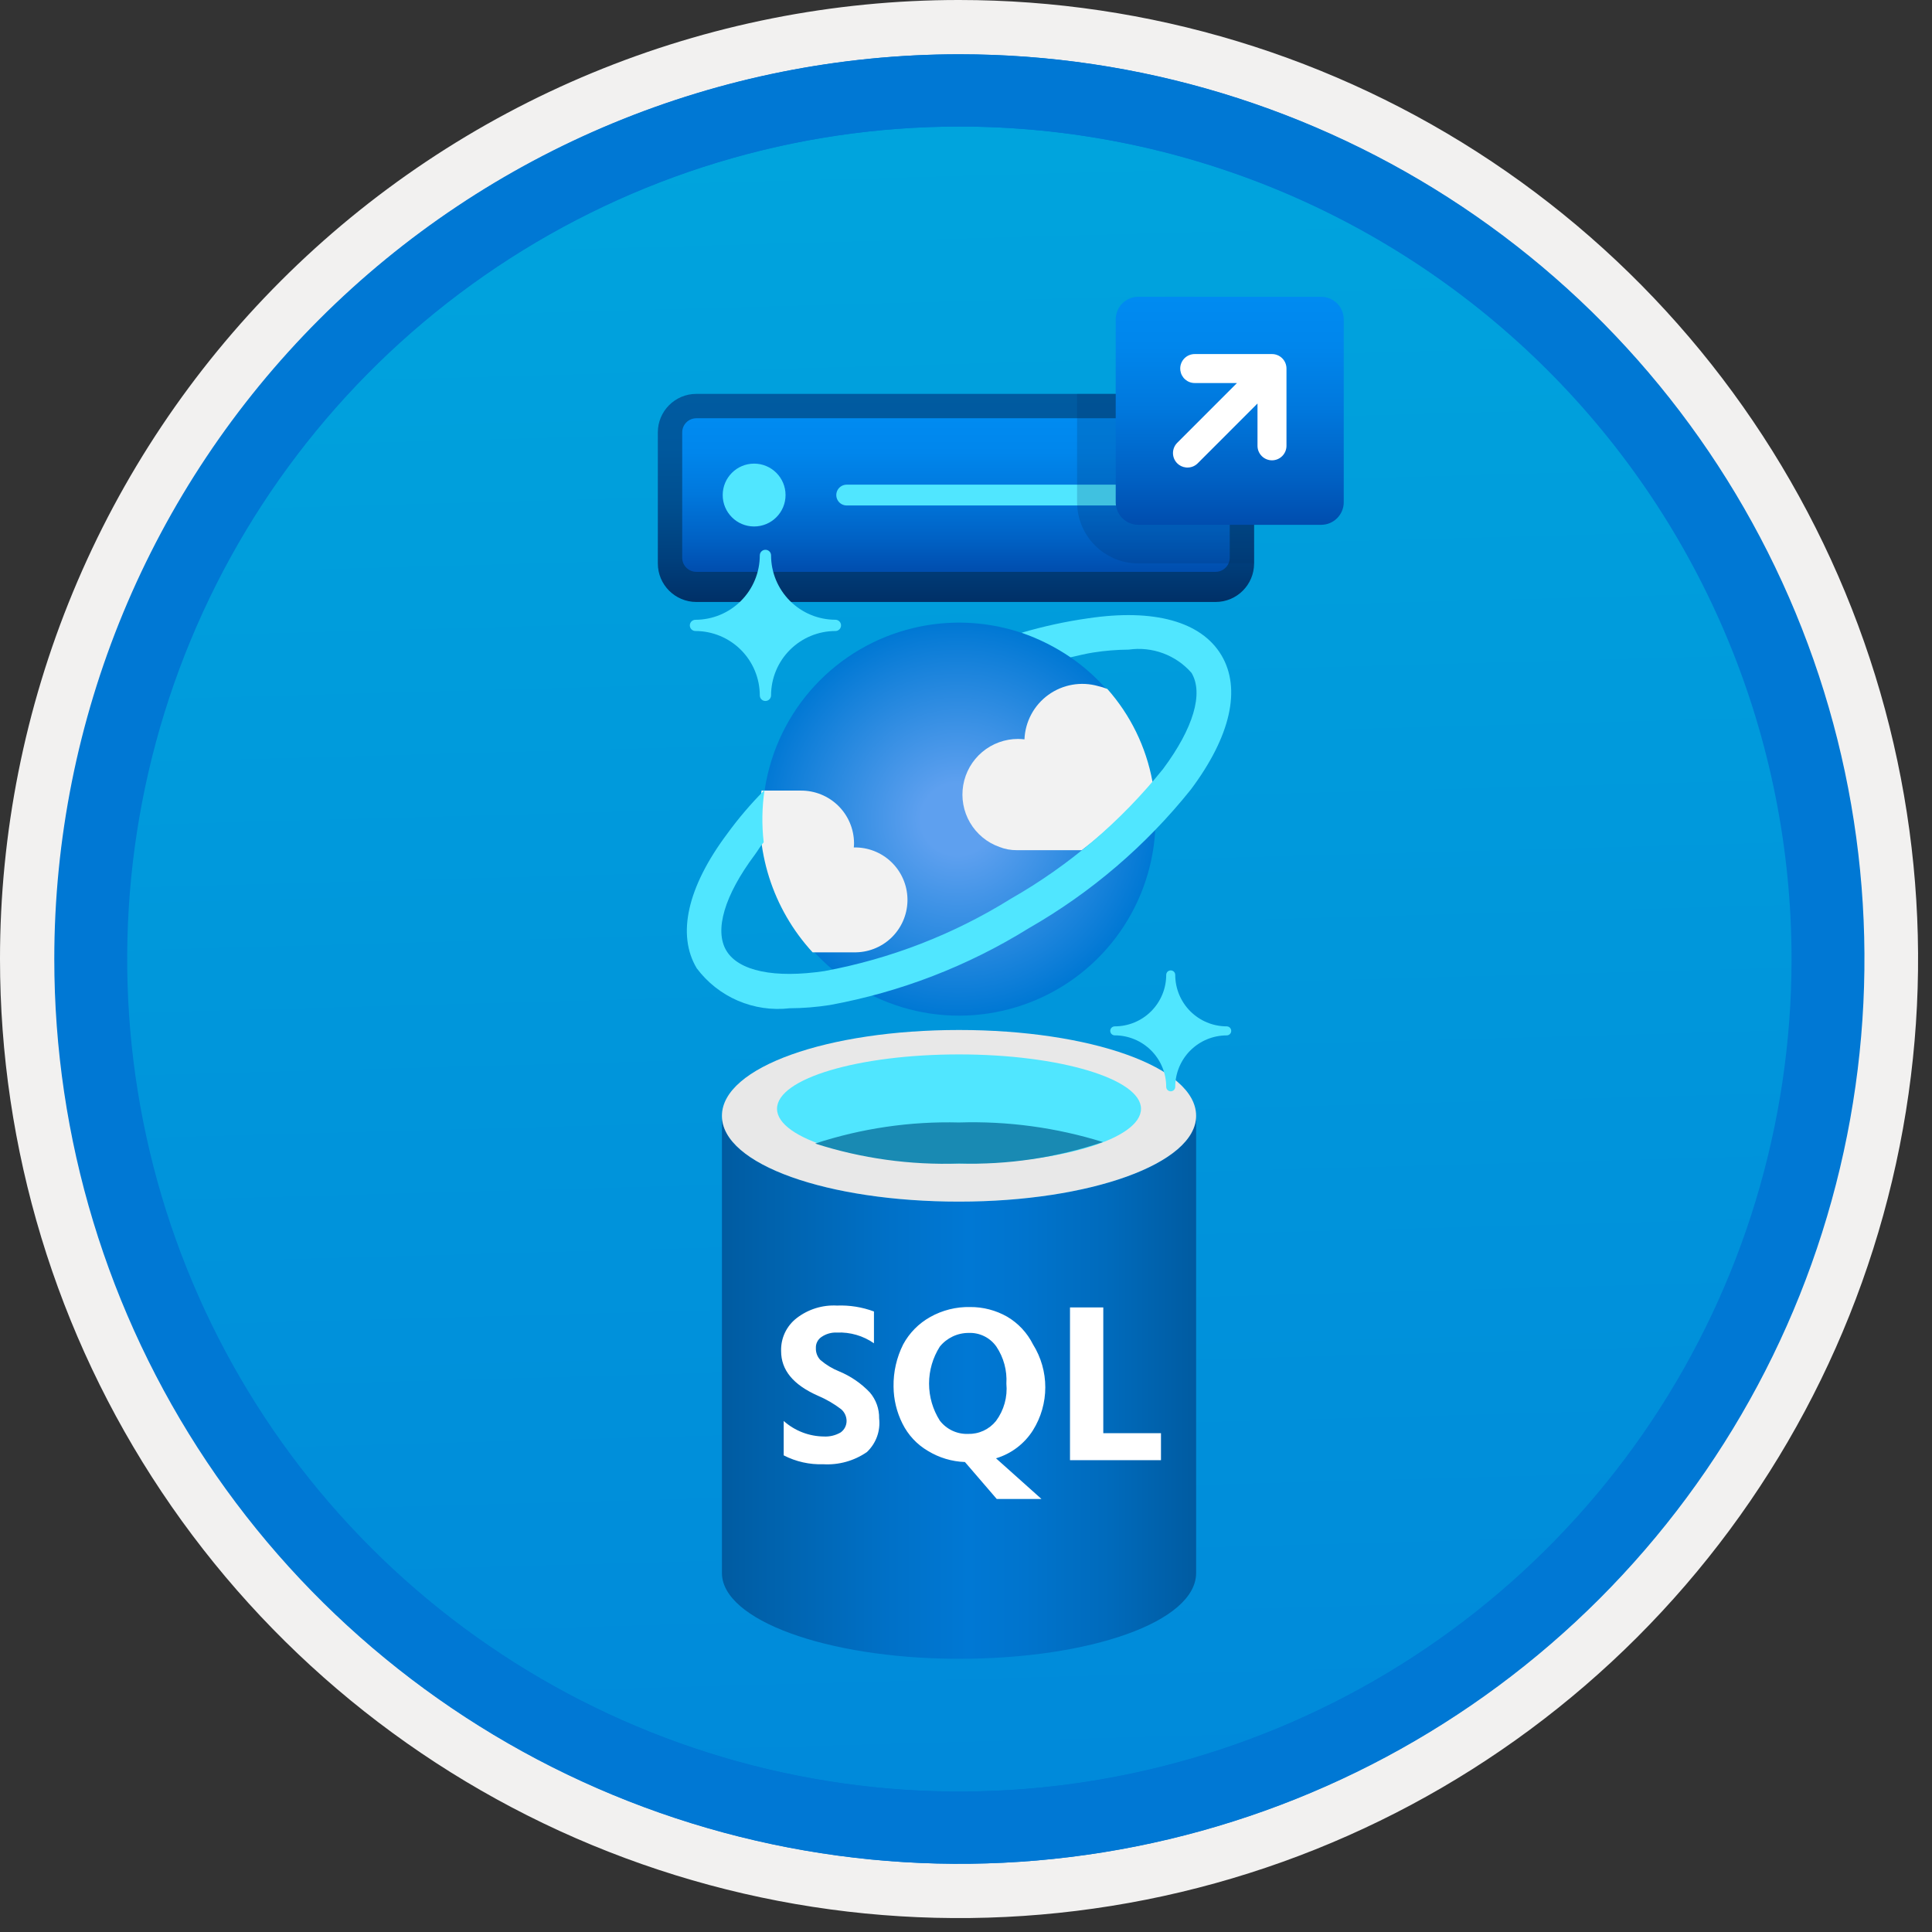 <svg width="100" height="100" viewBox="0 0 100 100" fill="none" xmlns="http://www.w3.org/2000/svg">
<rect x="0" y="0" width="100" height="100" fill="#333333" stroke="none"/>
<g clip-path="url(#clip0_370_2897)">
<path d="M49.64 96.45C40.382 96.45 31.332 93.705 23.634 88.561C15.936 83.418 9.936 76.107 6.393 67.553C2.85 59 1.923 49.588 3.73 40.508C5.536 31.428 9.994 23.087 16.54 16.54C23.087 9.994 31.428 5.536 40.508 3.729C49.588 1.923 59 2.85 67.553 6.393C76.107 9.936 83.418 15.936 88.561 23.634C93.705 31.332 96.45 40.382 96.45 49.64C96.451 55.787 95.24 61.874 92.888 67.554C90.535 73.233 87.088 78.394 82.741 82.741C78.394 87.087 73.234 90.535 67.554 92.888C61.875 95.24 55.787 96.45 49.64 96.45V96.45Z" fill="url(#paint0_linear_370_2897)"/>
<path fill-rule="evenodd" clip-rule="evenodd" d="M95.54 49.64C95.54 58.718 92.848 67.593 87.805 75.141C82.761 82.689 75.592 88.572 67.205 92.046C58.818 95.52 49.589 96.429 40.685 94.658C31.782 92.887 23.603 88.515 17.184 82.096C10.765 75.677 6.393 67.498 4.622 58.595C2.851 49.691 3.76 40.462 7.234 32.075C10.708 23.688 16.591 16.519 24.139 11.476C31.688 6.432 40.562 3.74 49.64 3.74C55.668 3.74 61.636 4.927 67.205 7.234C72.774 9.541 77.834 12.921 82.096 17.184C86.359 21.446 89.739 26.506 92.046 32.075C94.353 37.644 95.54 43.612 95.54 49.64V49.64ZM49.64 3.62732e-07C59.458 3.62732e-07 69.055 2.911 77.219 8.366C85.382 13.82 91.744 21.573 95.501 30.644C99.258 39.714 100.242 49.695 98.326 59.324C96.411 68.954 91.683 77.799 84.741 84.741C77.799 91.683 68.954 96.411 59.324 98.326C49.695 100.242 39.714 99.258 30.644 95.501C21.573 91.744 13.82 85.382 8.366 77.219C2.911 69.055 3.62732e-07 59.458 3.62732e-07 49.64C-0.001 43.121 1.283 36.666 3.777 30.643C6.271 24.62 9.928 19.147 14.537 14.537C19.147 9.928 24.62 6.271 30.643 3.777C36.666 1.283 43.121 -0.001 49.64 3.62732e-07V3.62732e-07Z" fill="#F2F1F0"/>
<path fill-rule="evenodd" clip-rule="evenodd" d="M92.73 49.64C92.73 58.163 90.202 66.493 85.468 73.58C80.733 80.666 74.003 86.189 66.129 89.45C58.256 92.711 49.592 93.565 41.233 91.902C32.874 90.24 25.197 86.136 19.17 80.109C13.144 74.083 9.04 66.405 7.378 58.047C5.715 49.688 6.568 41.024 9.83 33.15C13.091 25.277 18.614 18.547 25.7 13.812C32.786 9.077 41.117 6.55 49.64 6.55C55.298 6.55 60.902 7.664 66.13 9.829C71.358 11.995 76.108 15.169 80.11 19.17C84.111 23.171 87.285 27.922 89.45 33.15C91.616 38.378 92.73 43.981 92.73 49.64V49.64ZM49.64 2.81C58.902 2.81 67.956 5.557 75.657 10.702C83.358 15.848 89.36 23.162 92.905 31.719C96.449 40.276 97.377 49.692 95.57 58.776C93.763 67.86 89.303 76.205 82.753 82.754C76.204 89.303 67.86 93.763 58.776 95.57C49.691 97.377 40.276 96.45 31.718 92.905C23.161 89.361 15.848 83.359 10.702 75.657C5.556 67.956 2.81 58.902 2.81 49.64C2.811 37.22 7.745 25.31 16.527 16.528C25.309 7.745 37.22 2.811 49.64 2.81V2.81Z" fill="#0078D4"/>
<path fill-rule="evenodd" clip-rule="evenodd" d="M92.764 49.64C92.764 58.163 90.237 66.493 85.502 73.58C80.767 80.666 74.037 86.189 66.164 89.45C58.29 92.711 49.626 93.565 41.267 91.902C32.909 90.24 25.231 86.136 19.204 80.109C13.178 74.083 9.074 66.405 7.412 58.047C5.749 49.688 6.602 41.024 9.864 33.15C13.125 25.277 18.648 18.547 25.734 13.812C32.82 9.077 41.151 6.55 49.674 6.55C55.333 6.55 60.936 7.664 66.164 9.829C71.392 11.995 76.142 15.169 80.144 19.17C84.145 23.171 87.319 27.922 89.484 33.15C91.65 38.378 92.764 43.981 92.764 49.64V49.64ZM49.674 2.81C58.936 2.81 67.99 5.557 75.691 10.702C83.392 15.848 89.395 23.162 92.939 31.719C96.484 40.276 97.411 49.692 95.604 58.776C93.797 67.86 89.337 76.205 82.788 82.754C76.238 89.303 67.894 93.763 58.81 95.57C49.726 97.377 40.31 96.45 31.753 92.905C23.196 89.361 15.882 83.359 10.736 75.657C5.59 67.956 2.844 58.902 2.844 49.64C2.845 37.22 7.779 25.31 16.561 16.528C25.343 7.745 37.254 2.811 49.674 2.81V2.81Z" fill="#0078D4"/>
<path d="M62.919 20.387H36.043C34.942 20.387 34.049 21.28 34.049 22.381V29.164C34.049 30.265 34.942 31.158 36.043 31.158H62.919C64.02 31.158 64.912 30.265 64.912 29.164V22.381C64.912 21.28 64.02 20.387 62.919 20.387Z" fill="url(#paint1_linear_370_2897)"/>
<path d="M62.919 29.599H36.043C35.849 29.599 35.662 29.522 35.525 29.384C35.388 29.247 35.311 29.061 35.311 28.867V22.381C35.311 22.186 35.388 22 35.525 21.863C35.662 21.726 35.849 21.649 36.043 21.649H62.919C63.113 21.649 63.299 21.726 63.436 21.863C63.574 22 63.651 22.186 63.651 22.381V28.867C63.651 29.061 63.574 29.247 63.436 29.384C63.299 29.522 63.113 29.599 62.919 29.599V29.599Z" fill="url(#paint2_linear_370_2897)"/>
<path d="M39.033 27.25C39.931 27.25 40.66 26.522 40.66 25.624C40.66 24.726 39.931 23.997 39.033 23.997C38.135 23.997 37.407 24.726 37.407 25.624C37.407 26.522 38.135 27.25 39.033 27.25Z" fill="#50E6FF"/>
<path d="M43.824 25.624H59.31" stroke="#50E6FF" stroke-width="1.076" stroke-miterlimit="10" stroke-linecap="round"/>
<path opacity="0.2" d="M64.087 20.387H55.75V25.994C55.751 26.835 56.085 27.641 56.679 28.235C57.274 28.829 58.08 29.163 58.92 29.164H64.913V21.995C64.912 21.681 64.837 21.371 64.693 21.092C64.55 20.812 64.342 20.571 64.087 20.387V20.387Z" fill="#003067"/>
<path d="M68.382 15.362H58.919C58.273 15.362 57.749 15.886 57.749 16.532V25.994C57.749 26.64 58.273 27.164 58.919 27.164H68.382C69.028 27.164 69.552 26.64 69.552 25.994V16.532C69.552 15.886 69.028 15.362 68.382 15.362Z" fill="url(#paint3_linear_370_2897)"/>
<path d="M65.838 18.326C66.037 18.326 66.228 18.405 66.368 18.545C66.509 18.686 66.588 18.877 66.588 19.076V23.076C66.588 23.274 66.509 23.465 66.368 23.606C66.228 23.747 66.037 23.826 65.838 23.826C65.639 23.826 65.448 23.747 65.308 23.606C65.167 23.465 65.088 23.274 65.088 23.076V20.885L61.993 23.981C61.867 24.108 61.698 24.185 61.519 24.198C61.34 24.212 61.161 24.16 61.017 24.054L60.933 23.981C60.863 23.911 60.808 23.829 60.77 23.738C60.733 23.647 60.713 23.549 60.713 23.451C60.713 23.352 60.733 23.255 60.77 23.164C60.808 23.073 60.863 22.99 60.933 22.92L64.025 19.826H61.838C61.657 19.826 61.482 19.76 61.345 19.641C61.208 19.521 61.12 19.357 61.095 19.177L61.088 19.076C61.088 18.877 61.167 18.686 61.308 18.545C61.449 18.405 61.639 18.326 61.838 18.326H65.838Z" fill="white"/>
<path d="M49.639 62.196C42.862 62.196 37.367 60.281 37.367 57.754V81.417C37.367 83.849 42.766 85.821 49.467 85.859H49.639C56.416 85.859 61.911 83.945 61.911 81.417V57.754C61.911 60.224 56.416 62.196 49.639 62.196Z" fill="url(#paint4_linear_370_2897)"/>
<path d="M61.911 57.754C61.911 60.224 56.416 62.196 49.639 62.196C42.862 62.196 37.367 60.281 37.367 57.754C37.367 55.227 42.862 53.312 49.639 53.312C56.416 53.312 61.911 55.227 61.911 57.754Z" fill="#E8E8E8"/>
<path d="M59.058 57.39C59.058 58.96 54.827 60.224 49.639 60.224C44.45 60.224 40.219 58.96 40.219 57.39C40.219 55.82 44.451 54.576 49.639 54.576C54.827 54.576 59.058 55.84 59.058 57.39" fill="#50E6FF"/>
<path d="M49.639 58.099C47.112 58.034 44.593 58.403 42.192 59.19C44.596 59.962 47.115 60.312 49.639 60.224C52.168 60.298 54.69 59.922 57.087 59.113C54.678 58.363 52.161 58.02 49.639 58.099V58.099Z" fill="#198AB3"/>
<path d="M57.106 74.18V67.671H55.383V75.578H60.092V74.18H57.106ZM43.436 70.983C43.08 70.84 42.75 70.64 42.46 70.39C42.382 70.308 42.322 70.212 42.283 70.107C42.243 70.001 42.225 69.889 42.23 69.777C42.224 69.665 42.247 69.553 42.298 69.452C42.348 69.352 42.424 69.266 42.517 69.203C42.753 69.04 43.035 68.959 43.321 68.973C44.003 68.942 44.676 69.138 45.236 69.528V67.882C44.624 67.654 43.973 67.55 43.321 67.576C42.57 67.535 41.83 67.766 41.234 68.226C40.975 68.426 40.767 68.685 40.627 68.981C40.487 69.278 40.42 69.603 40.43 69.93C40.43 70.907 41.043 71.672 42.345 72.247C42.768 72.426 43.166 72.658 43.532 72.936C43.621 73.011 43.693 73.105 43.743 73.211C43.792 73.317 43.819 73.432 43.819 73.549C43.819 73.665 43.791 73.779 43.738 73.883C43.685 73.986 43.607 74.075 43.513 74.142C43.252 74.295 42.953 74.368 42.651 74.353C41.881 74.347 41.139 74.061 40.564 73.549V75.329C41.197 75.655 41.902 75.814 42.613 75.789C43.415 75.836 44.211 75.614 44.872 75.157C45.105 74.936 45.284 74.663 45.394 74.361C45.504 74.058 45.541 73.734 45.504 73.415C45.513 72.925 45.343 72.448 45.025 72.075C44.578 71.603 44.036 71.232 43.436 70.983V70.983ZM53.468 74.027C53.884 73.361 54.104 72.592 54.104 71.807C54.104 71.021 53.884 70.252 53.468 69.586C53.169 68.988 52.704 68.489 52.128 68.15C51.544 67.819 50.884 67.647 50.213 67.652C49.49 67.636 48.776 67.815 48.146 68.169C47.555 68.499 47.07 68.99 46.748 69.586C46.409 70.263 46.238 71.011 46.25 71.768C46.254 72.433 46.412 73.088 46.71 73.683C47.002 74.274 47.461 74.767 48.031 75.1C48.609 75.452 49.268 75.65 49.945 75.674L51.592 77.588H53.908L51.553 75.482C52.346 75.245 53.027 74.728 53.468 74.027V74.027ZM51.553 73.549C51.379 73.765 51.157 73.938 50.905 74.055C50.652 74.171 50.376 74.227 50.099 74.219C49.819 74.228 49.541 74.17 49.288 74.05C49.035 73.93 48.814 73.752 48.644 73.53C48.281 72.957 48.088 72.293 48.088 71.615C48.088 70.937 48.281 70.273 48.644 69.701C48.824 69.478 49.051 69.3 49.31 69.177C49.568 69.054 49.851 68.991 50.137 68.992C50.416 68.98 50.694 69.039 50.946 69.163C51.196 69.286 51.412 69.471 51.573 69.701C51.95 70.265 52.132 70.938 52.09 71.615C52.156 72.304 51.965 72.993 51.553 73.549H51.553Z" fill="white"/>
<path d="M39.618 36.283C39.58 36.283 39.543 36.276 39.507 36.262C39.472 36.247 39.44 36.226 39.413 36.199C39.386 36.172 39.364 36.141 39.349 36.105C39.335 36.07 39.327 36.033 39.327 35.995V35.991C39.325 35.109 38.974 34.262 38.35 33.638C37.726 33.014 36.88 32.663 35.997 32.661C35.92 32.661 35.846 32.631 35.791 32.577C35.737 32.522 35.706 32.449 35.705 32.371C35.705 32.294 35.736 32.22 35.791 32.165C35.846 32.111 35.92 32.08 35.997 32.08V32.08C36.88 32.078 37.727 31.727 38.351 31.102C38.975 30.478 39.326 29.631 39.327 28.748C39.327 28.71 39.334 28.672 39.348 28.637C39.363 28.602 39.384 28.57 39.411 28.543C39.437 28.516 39.469 28.494 39.504 28.479C39.539 28.465 39.577 28.457 39.615 28.457H39.618C39.657 28.456 39.694 28.464 39.73 28.478C39.765 28.492 39.797 28.514 39.824 28.54C39.851 28.567 39.873 28.599 39.888 28.634C39.902 28.669 39.91 28.707 39.91 28.745V28.748C39.911 29.631 40.263 30.477 40.887 31.101C41.511 31.726 42.357 32.077 43.24 32.078C43.278 32.078 43.316 32.085 43.351 32.1C43.386 32.114 43.419 32.135 43.446 32.162C43.473 32.189 43.494 32.221 43.509 32.256C43.524 32.291 43.532 32.328 43.532 32.367V32.37C43.532 32.408 43.525 32.446 43.51 32.481C43.496 32.516 43.475 32.548 43.448 32.575C43.421 32.602 43.389 32.624 43.354 32.639C43.319 32.654 43.281 32.661 43.243 32.661H43.24C42.357 32.662 41.511 33.014 40.886 33.638C40.262 34.262 39.911 35.108 39.91 35.991C39.91 36.069 39.879 36.142 39.824 36.197C39.77 36.252 39.696 36.283 39.618 36.283V36.283Z" fill="#50E6FF"/>
<path d="M60.597 56.487C60.535 56.487 60.475 56.462 60.431 56.419C60.388 56.375 60.363 56.315 60.363 56.254C60.362 55.547 60.081 54.87 59.582 54.371C59.083 53.872 58.406 53.591 57.7 53.59C57.638 53.59 57.579 53.566 57.535 53.522C57.491 53.479 57.466 53.42 57.466 53.358V53.358C57.466 53.296 57.49 53.236 57.534 53.193C57.578 53.149 57.638 53.124 57.7 53.124V53.124C58.406 53.124 59.083 52.843 59.582 52.344C60.082 51.844 60.363 51.167 60.363 50.461C60.363 50.399 60.388 50.339 60.431 50.295C60.475 50.252 60.535 50.227 60.597 50.227V50.227C60.659 50.227 60.718 50.252 60.762 50.295C60.806 50.339 60.83 50.399 60.83 50.461V50.461C60.831 51.167 61.112 51.844 61.611 52.344C62.11 52.843 62.788 53.124 63.494 53.124C63.556 53.124 63.615 53.149 63.659 53.192C63.703 53.236 63.728 53.296 63.728 53.358C63.728 53.419 63.704 53.479 63.66 53.523C63.616 53.567 63.557 53.592 63.495 53.592H63.494C62.788 53.593 62.111 53.873 61.611 54.373C61.112 54.872 60.831 55.549 60.83 56.255C60.83 56.317 60.805 56.376 60.761 56.419C60.718 56.463 60.658 56.487 60.597 56.487V56.487Z" fill="#50E6FF"/>
<path d="M59.532 40.035C60 41.992 59.877 44.044 59.178 45.93C58.48 47.817 57.238 49.454 55.609 50.635C53.98 51.815 52.038 52.486 50.027 52.563C48.017 52.64 46.029 52.119 44.315 51.066C42.601 50.013 41.237 48.475 40.397 46.647C39.557 44.819 39.278 42.783 39.594 40.797C39.911 38.81 40.81 36.962 42.178 35.486C43.545 34.01 45.319 32.973 47.276 32.506H47.276C49.9 31.879 52.665 32.32 54.964 33.732C57.262 35.144 58.906 37.412 59.532 40.035V40.035Z" fill="url(#paint5_radial_370_2897)"/>
<path d="M44.185 49.292C44.904 49.311 45.602 49.043 46.125 48.548C46.647 48.052 46.951 47.369 46.97 46.649C46.989 45.93 46.721 45.232 46.225 44.709C45.73 44.187 45.047 43.883 44.327 43.864C44.282 43.863 44.238 43.863 44.193 43.864C44.201 43.787 44.205 43.71 44.205 43.632C44.198 42.908 43.905 42.216 43.389 41.707C42.873 41.199 42.176 40.916 41.452 40.921H39.416C39.217 42.424 39.351 43.954 39.807 45.4C40.264 46.847 41.033 48.175 42.06 49.292L44.185 49.292Z" fill="#F2F2F2"/>
<path d="M59.659 40.508C59.66 40.483 59.657 40.458 59.647 40.435C59.319 38.661 58.513 37.011 57.317 35.661C57.161 35.599 57.001 35.549 56.838 35.512C56.402 35.388 55.944 35.364 55.498 35.443C55.052 35.521 54.63 35.7 54.263 35.965C53.895 36.23 53.593 36.576 53.379 36.975C53.165 37.374 53.044 37.816 53.026 38.269C52.915 38.256 52.805 38.249 52.694 38.247C52.015 38.247 51.358 38.487 50.839 38.924C50.32 39.362 49.972 39.968 49.857 40.638C49.742 41.306 49.866 41.995 50.209 42.581C50.552 43.166 51.091 43.612 51.731 43.839C52.017 43.951 52.321 44.008 52.628 44.005H55.992C57.343 42.982 58.573 41.809 59.659 40.508V40.508Z" fill="#F2F2F2"/>
<path d="M63.215 33.906C62.173 32.171 59.735 31.495 56.329 32.002C55.162 32.167 54.009 32.418 52.878 32.751C53.775 33.061 54.627 33.488 55.411 34.022C55.81 33.934 56.211 33.83 56.596 33.772C57.201 33.678 57.812 33.629 58.424 33.624C59.022 33.538 59.633 33.603 60.2 33.813C60.767 34.023 61.273 34.371 61.671 34.826V34.826C62.306 35.884 61.77 37.692 60.202 39.798C58.023 42.511 55.353 44.788 52.331 46.513C49.377 48.356 46.102 49.628 42.678 50.262C40.086 50.65 38.233 50.262 37.598 49.208C36.963 48.154 37.499 46.34 39.067 44.244C39.261 43.983 39.309 43.856 39.529 43.594C39.425 42.695 39.44 41.787 39.572 40.892C38.867 41.599 38.219 42.359 37.633 43.166C35.579 45.913 35.023 48.382 36.063 50.118C36.613 50.853 37.347 51.432 38.19 51.795C39.034 52.158 39.958 52.294 40.87 52.188C41.564 52.184 42.257 52.129 42.943 52.022C46.599 51.355 50.095 50.005 53.251 48.044C56.474 46.2 59.32 43.764 61.639 40.864C63.7 38.111 64.256 35.643 63.215 33.906Z" fill="#50E6FF"/>
</g>
<defs>
<linearGradient id="paint0_linear_370_2897" x1="47.87" y1="-15.153" x2="51.852" y2="130.615" gradientUnits="userSpaceOnUse">
<stop stop-color="#00ABDE"/>
<stop offset="1" stop-color="#007ED8"/>
</linearGradient>
<linearGradient id="paint1_linear_370_2897" x1="49.481" y1="31.158" x2="49.481" y2="20.368" gradientUnits="userSpaceOnUse">
<stop stop-color="#003067"/>
<stop offset="0.2" stop-color="#003F7C"/>
<stop offset="0.47" stop-color="#004F90"/>
<stop offset="0.74" stop-color="#00589D"/>
<stop offset="1" stop-color="#005BA1"/>
</linearGradient>
<linearGradient id="paint2_linear_370_2897" x1="49.481" y1="29.599" x2="49.481" y2="21.649" gradientUnits="userSpaceOnUse">
<stop stop-color="#004DAE"/>
<stop offset="0.21" stop-color="#0061C4"/>
<stop offset="0.51" stop-color="#0078DD"/>
<stop offset="0.78" stop-color="#0086EC"/>
<stop offset="1" stop-color="#008BF1"/>
</linearGradient>
<linearGradient id="paint3_linear_370_2897" x1="63.651" y1="15.362" x2="63.651" y2="27.164" gradientUnits="userSpaceOnUse">
<stop stop-color="#008BF1"/>
<stop offset="0.22" stop-color="#0086EC"/>
<stop offset="0.49" stop-color="#0078DD"/>
<stop offset="0.79" stop-color="#0061C4"/>
<stop offset="1" stop-color="#004DAE"/>
</linearGradient>
<linearGradient id="paint4_linear_370_2897" x1="37.367" y1="71.807" x2="61.911" y2="71.807" gradientUnits="userSpaceOnUse">
<stop stop-color="#005BA1"/>
<stop offset="0.07" stop-color="#0060A9"/>
<stop offset="0.36" stop-color="#0071C8"/>
<stop offset="0.52" stop-color="#0078D4"/>
<stop offset="0.64" stop-color="#0074CD"/>
<stop offset="0.82" stop-color="#006ABB"/>
<stop offset="1" stop-color="#005BA1"/>
</linearGradient>
<radialGradient id="paint5_radial_370_2897" cx="0" cy="0" r="1" gradientUnits="userSpaceOnUse" gradientTransform="translate(49.561 42.399) scale(10.225 10.136)">
<stop offset="0.183" stop-color="#5EA0EF"/>
<stop offset="1" stop-color="#0078D4"/>
</radialGradient>
<clipPath id="clip0_370_2897">
<rect width="99.28" height="99.28" fill="white"/>
</clipPath>
</defs>
</svg>
